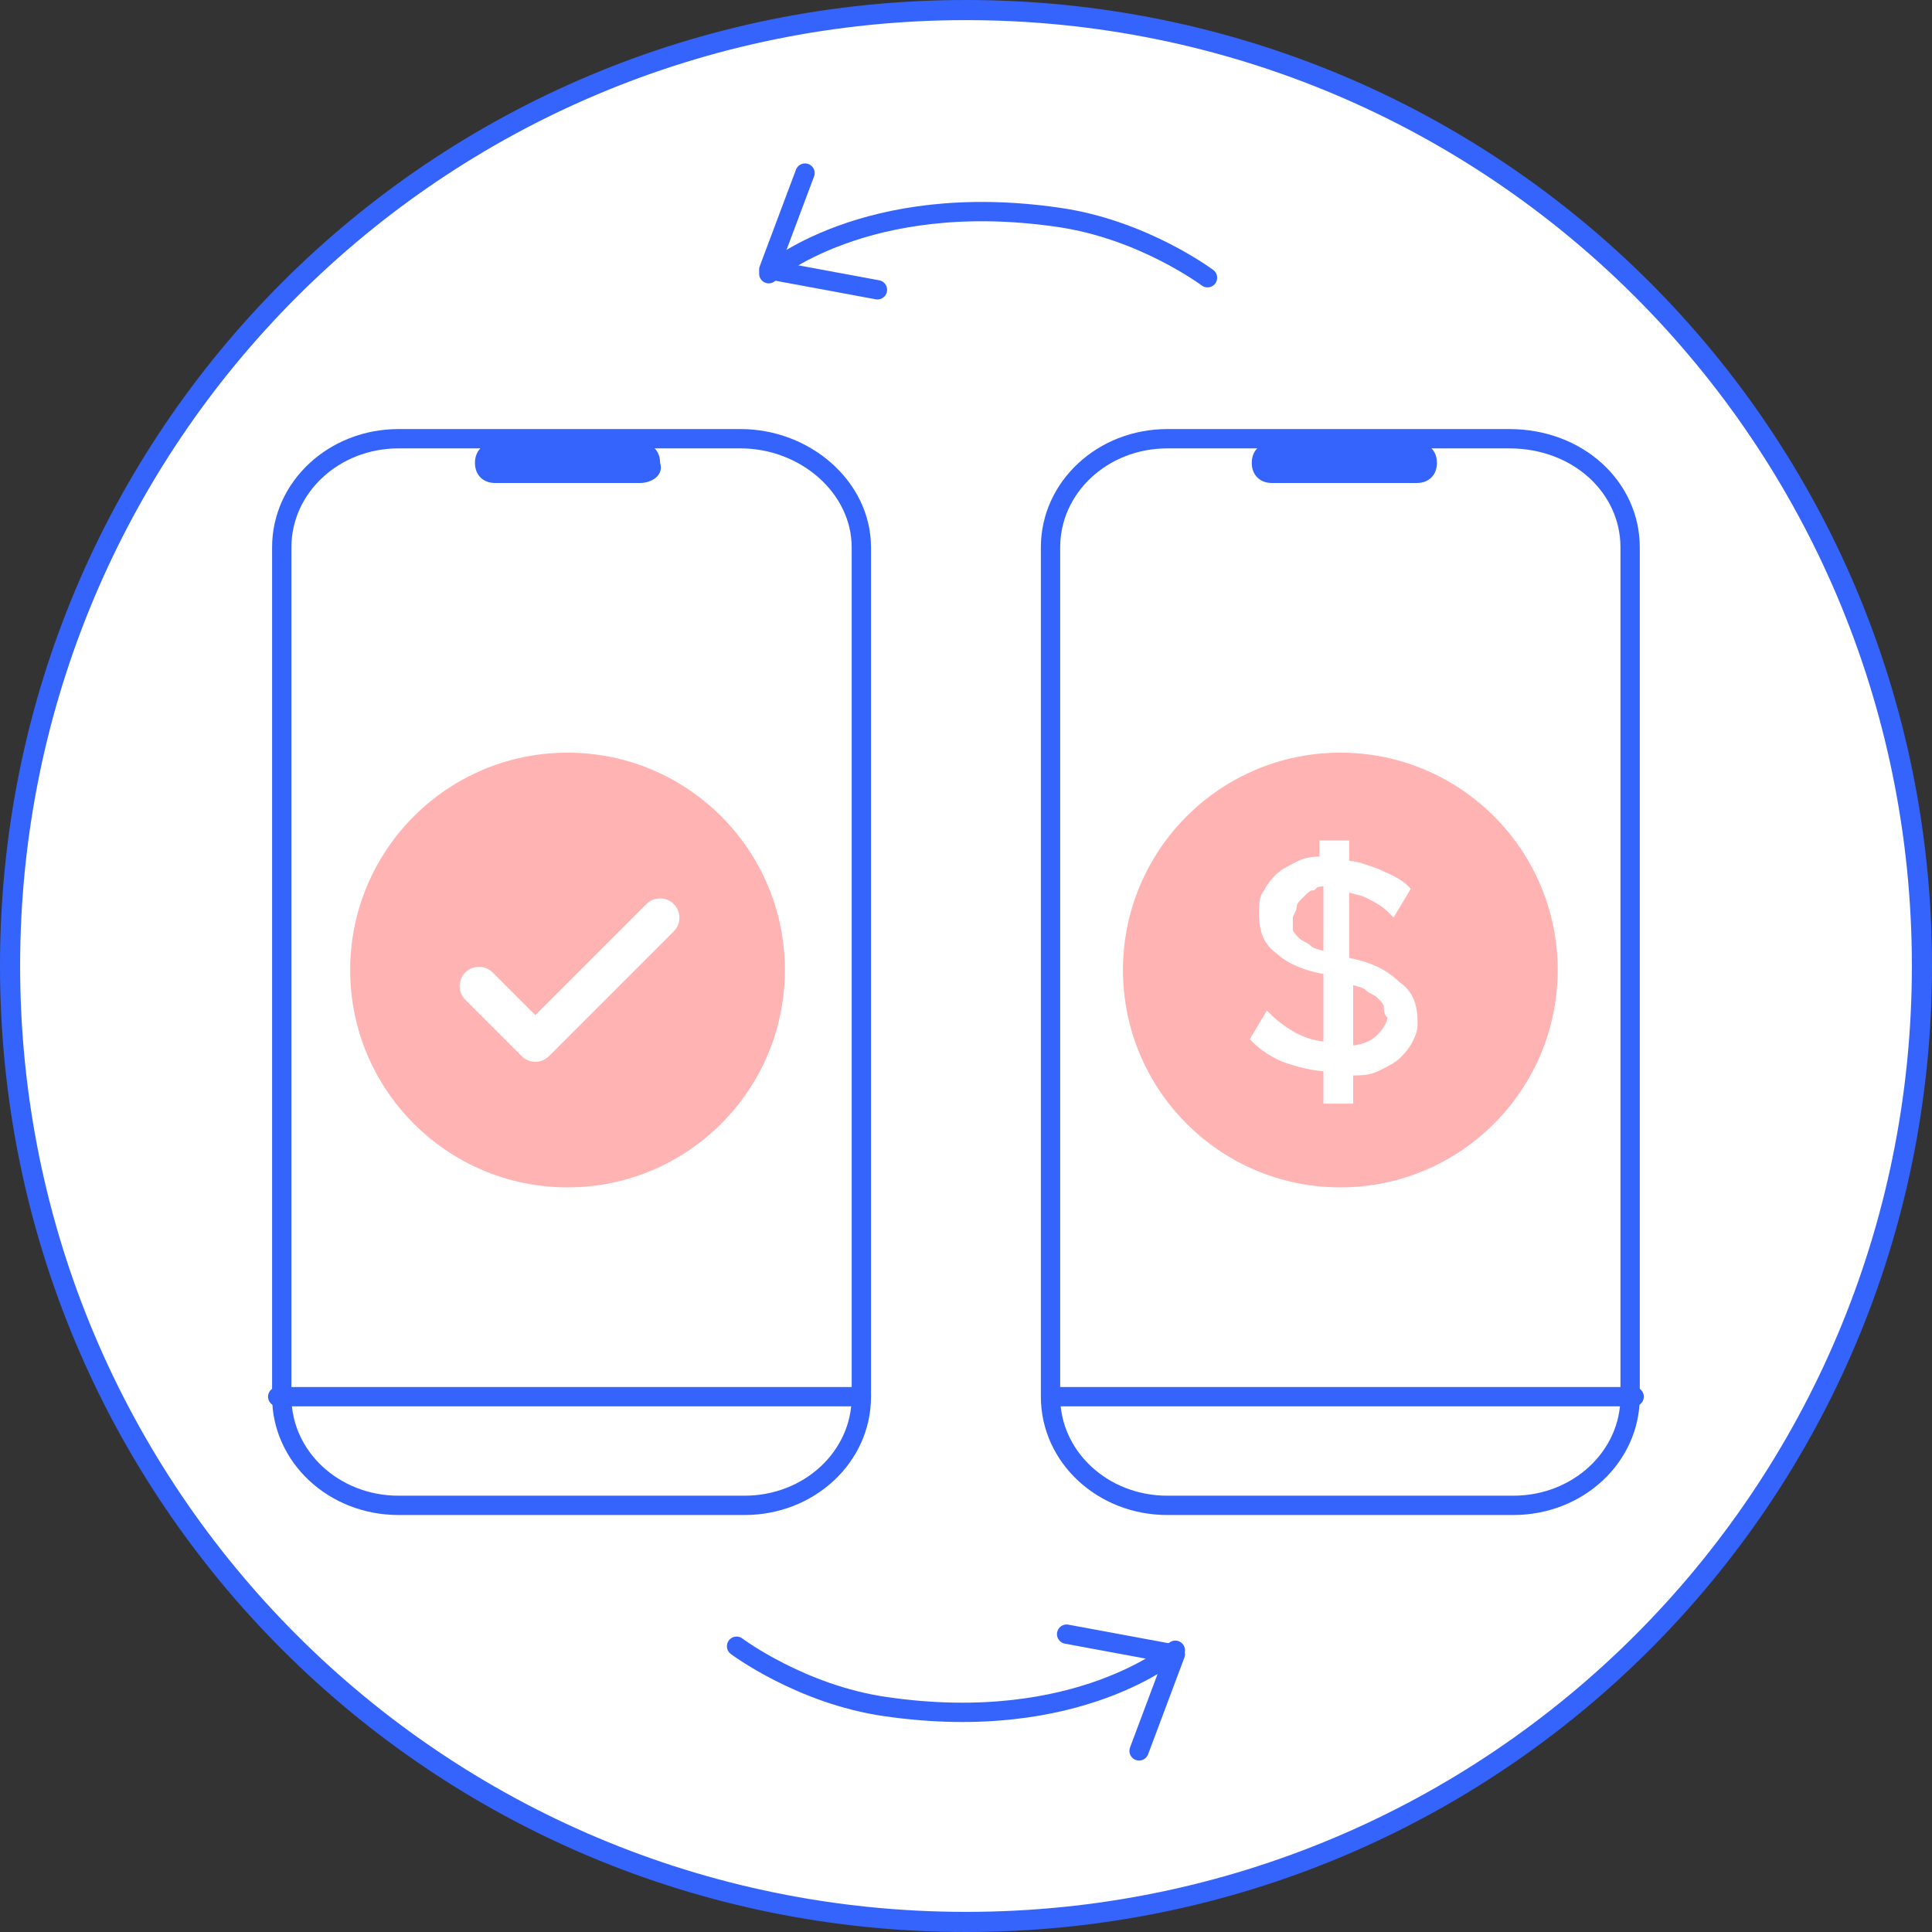 <?xml version="1.0" encoding="utf-8"?>
<!-- Generator: Adobe Illustrator 24.0.3, SVG Export Plug-In . SVG Version: 6.00 Build 0)  -->
<svg version="1.1" id="Layer_1" xmlns="http://www.w3.org/2000/svg" xmlns:xlink="http://www.w3.org/1999/xlink" x="0px" y="0px"
	 viewBox="0 0 48 48" style="enable-background:new 0 0 48 48;" xml:space="preserve">
<rect x="0" y="0" width="48" height="48" fill="#333333" stroke="none"/>
<style type="text/css">
	.st0{fill:#FFFFFF;}
	.st1{fill:#3564FD;}
	.st2{fill:#FFB3B2;}
	.st3{fill:none;stroke:#FFFFFF;stroke-width:0.96;stroke-linecap:round;stroke-linejoin:round;stroke-miterlimit:10;}
	.st4{fill:none;stroke:#3564FD;stroke-width:0.48;stroke-linecap:round;stroke-linejoin:round;stroke-miterlimit:10;}
	.st5{fill:#FFFFFF;stroke:#FFFFFF;stroke-width:0.24;stroke-miterlimit:10;}
</style>
<g>
	<g>
		<circle class="st0" cx="24" cy="24" r="23.8"/>
		<path class="st1" d="M24,0.5C37,0.5,47.5,11,47.5,24S37,47.5,24,47.5S0.5,37,0.5,24S11,0.5,24,0.5 M24,0C10.7,0,0,10.7,0,24
			s10.7,24,24,24s24-10.7,24-24S37.3,0,24,0L24,0z"/>
	</g>
	<g>
		<circle class="st2" cx="14.1" cy="24.1" r="5.4"/>
	</g>
	<polyline class="st3" points="11.9,24.5 13.3,25.9 16.4,22.8 	"/>
	<path class="st4" d="M18.4,10.9H9.9c-1.6,0-2.9,1.2-2.9,2.7v21.1c0,1.5,1.3,2.7,2.9,2.7h8.6c1.6,0,2.9-1.2,2.9-2.7V13.6
		C21.4,12.1,20,10.9,18.4,10.9z"/>
	<g>
		<circle class="st2" cx="33.3" cy="24.1" r="5.4"/>
	</g>
	<path class="st4" d="M37.5,10.9H29c-1.6,0-2.9,1.2-2.9,2.7v21.1c0,1.5,1.3,2.7,2.9,2.7h8.6c1.6,0,2.9-1.2,2.9-2.7V13.6
		C40.5,12.1,39.2,10.9,37.5,10.9z"/>
	<g>
		<polyline class="st4" points="20,4.3 19.1,6.7 21.8,7.2 		"/>
		<path class="st4" d="M30,6.9c0,0-1.6-1.2-3.7-1.5c-4.8-0.7-7.2,1.4-7.2,1.4"/>
	</g>
	<g>
		<polyline class="st4" points="28.3,43.5 29.2,41.1 26.5,40.6 		"/>
		<path class="st4" d="M18.3,40.9c0,0,1.6,1.2,3.7,1.5c4.8,0.7,7.2-1.4,7.2-1.4"/>
	</g>
	<g>
		<path class="st5" d="M35,25.8c-0.1,0.2-0.2,0.3-0.3,0.4c-0.1,0.1-0.3,0.2-0.5,0.3c-0.2,0.1-0.4,0.1-0.7,0.1v0.7H33v-0.8
			c-0.3,0-0.7-0.1-1-0.2c-0.3-0.1-0.6-0.3-0.8-0.5l0.3-0.5c0.2,0.2,0.5,0.4,0.7,0.5c0.2,0.1,0.5,0.2,0.8,0.2v-1.9
			c-0.6-0.1-1-0.3-1.2-0.5c-0.3-0.2-0.4-0.5-0.4-0.9c0-0.2,0-0.4,0.1-0.5c0.1-0.2,0.2-0.3,0.3-0.4c0.1-0.1,0.3-0.2,0.5-0.3
			c0.2-0.1,0.4-0.1,0.6-0.1v-0.4h0.5v0.5c0.3,0,0.5,0.1,0.8,0.2c0.2,0.1,0.5,0.2,0.7,0.4l-0.3,0.5c-0.2-0.2-0.4-0.3-0.6-0.4
			c-0.2-0.1-0.4-0.1-0.6-0.2v1.9c0.6,0.1,1,0.3,1.3,0.6c0.3,0.2,0.4,0.5,0.4,0.9C35.1,25.5,35.1,25.6,35,25.8z M33,21.9
			c-0.2,0-0.3,0-0.4,0.1c-0.1,0-0.2,0.1-0.3,0.2c-0.1,0.1-0.2,0.2-0.2,0.3c0,0.1-0.1,0.2-0.1,0.3c0,0.1,0,0.2,0,0.3
			c0,0.1,0.1,0.2,0.2,0.3c0.1,0.1,0.2,0.1,0.3,0.2c0.1,0.1,0.3,0.1,0.5,0.2V21.9z M34.5,25c0-0.1-0.1-0.2-0.2-0.3
			c-0.1-0.1-0.2-0.1-0.3-0.2c-0.1-0.1-0.3-0.1-0.5-0.2v1.8c0.3,0,0.6-0.1,0.8-0.3c0.2-0.2,0.3-0.4,0.3-0.6
			C34.5,25.2,34.5,25.1,34.5,25z"/>
	</g>
	<path class="st1" d="M15.9,12h-3.6c-0.3,0-0.5-0.2-0.5-0.5v0c0-0.3,0.2-0.5,0.5-0.5h3.6c0.3,0,0.5,0.2,0.5,0.5v0
		C16.5,11.8,16.2,12,15.9,12z"/>
	<line class="st4" x1="6.9" y1="34.7" x2="21.4" y2="34.7"/>
	<path class="st1" d="M35.2,12h-3.6c-0.3,0-0.5-0.2-0.5-0.5v0c0-0.3,0.2-0.5,0.5-0.5h3.6c0.3,0,0.5,0.2,0.5,0.5v0
		C35.7,11.8,35.5,12,35.2,12z"/>
	<line class="st4" x1="26.2" y1="34.7" x2="40.6" y2="34.7"/>
</g>
</svg>
